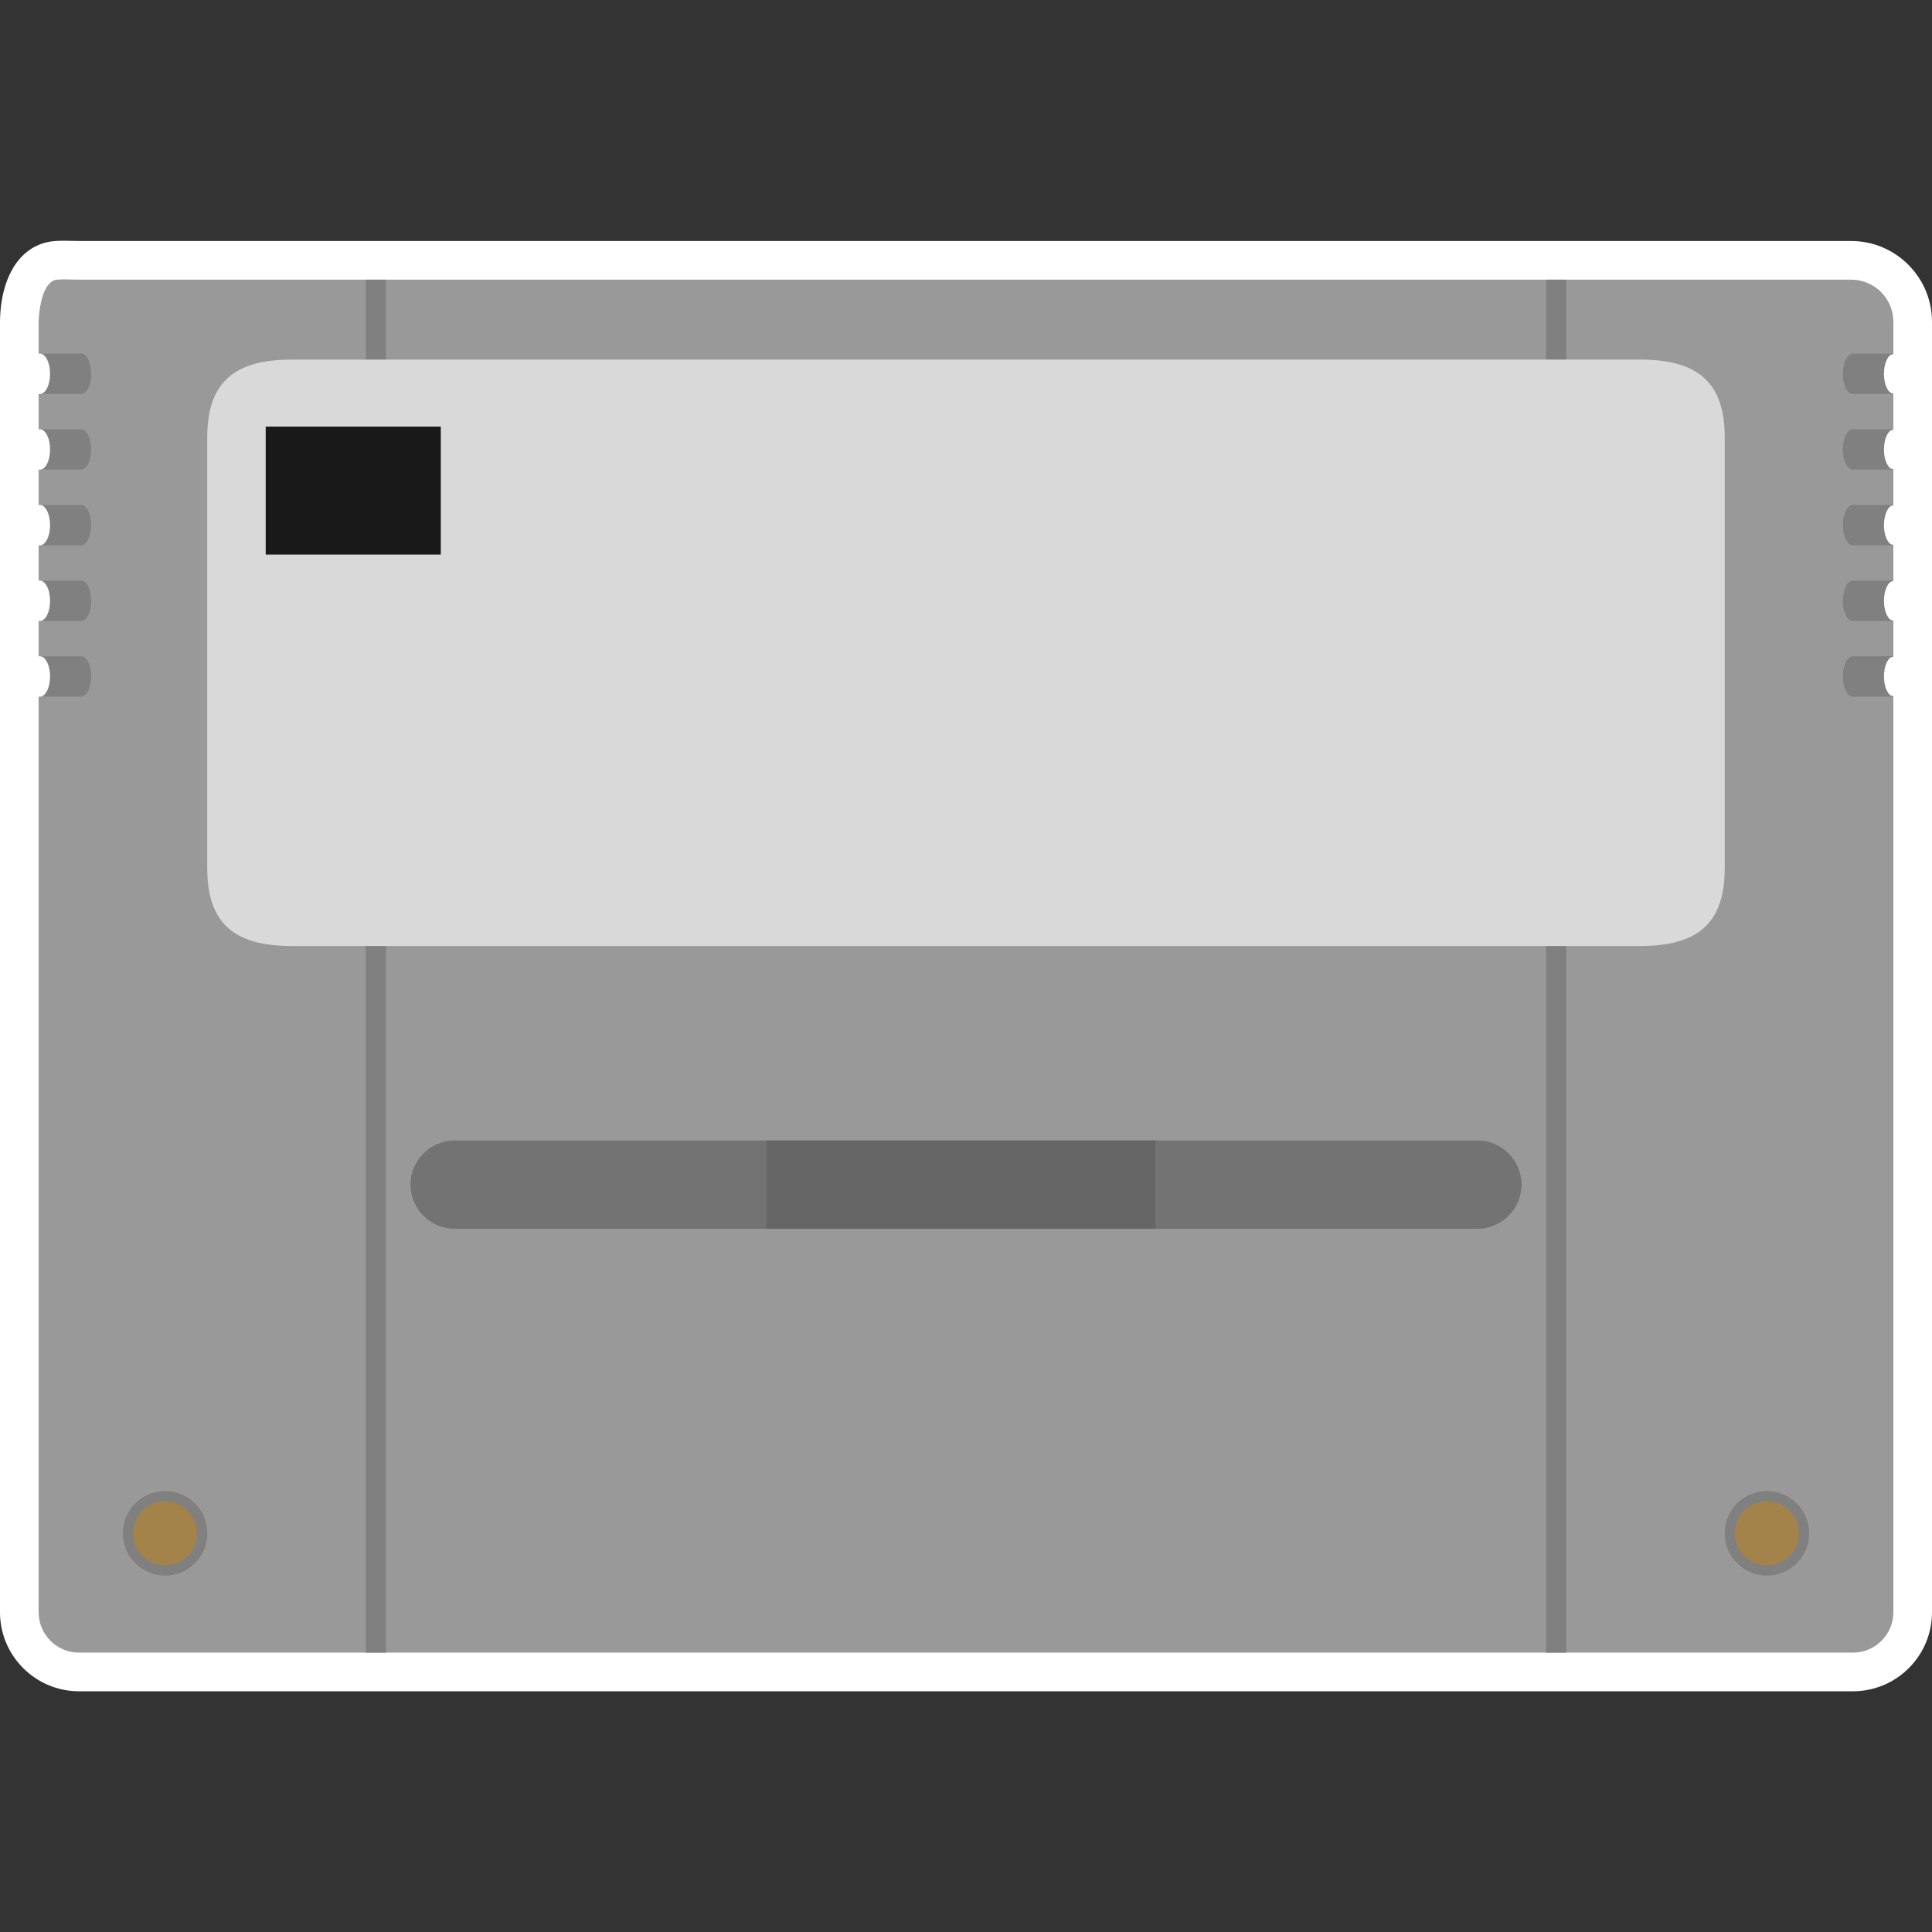 <?xml version="1.0" encoding="UTF-8" standalone="no"?>
<!-- Created with Inkscape (http://www.inkscape.org/) -->

<svg
   xmlns:dc="http://purl.org/dc/elements/1.1/"
   xmlns:cc="http://creativecommons.org/ns#"
   xmlns:rdf="http://www.w3.org/1999/02/22-rdf-syntax-ns#"
   xmlns:svg="http://www.w3.org/2000/svg"
   xmlns="http://www.w3.org/2000/svg"
   xmlns:sodipodi="http://sodipodi.sourceforge.net/DTD/sodipodi-0.dtd"
   xmlns:inkscape="http://www.inkscape.org/namespaces/inkscape"
   id="svg11278"
   version="1.1"
   inkscape:version="0.48.5 r10040"
   width="256"
   height="256"
   xml:space="preserve"
   sodipodi:docname="Nintendo - Super Nintendo Entertainment System-content_J.svg"
   inkscape:export-filename="/Users/margetts/Desktop/BAXY RetroActive/png_clean/Nintendo - Super Nintendo Entertainment System-content_J.png"
   inkscape:export-xdpi="90"
   inkscape:export-ydpi="90"><rect width="100%" height="100%" fill="#333333" stroke="none"/><defs
     id="defs11282"><clipPath
       clipPathUnits="userSpaceOnUse"
       id="clipPath11292"><path
         d="M 0,128 128,128 128,0 0,0 0,128 z"
         id="path11294"
         inkscape:connector-curvature="0" /></clipPath></defs><sodipodi:namedview
     pagecolor="#ffffff"
     bordercolor="#666666"
     borderopacity="1"
     objecttolerance="10"
     gridtolerance="10"
     guidetolerance="10"
     inkscape:pageopacity="0"
     inkscape:pageshadow="2"
     inkscape:window-width="1676"
     inkscape:window-height="1005"
     id="namedview11280"
     showgrid="false"
     inkscape:zoom="5.2625"
     inkscape:cx="80"
     inkscape:cy="80"
     inkscape:window-x="4"
     inkscape:window-y="1"
     inkscape:window-maximized="1"
     inkscape:current-layer="g11286" /><g
     id="g11286"
     inkscape:groupmode="layer"
     inkscape:label="Nintendo - Super Nintendo Entertainment System-content_J"
     transform="matrix(1.25,0,0,-1.25,0,256)"><g
       id="g11288"
       transform="matrix(1.6,0,0,1.6,-3.0000313e-4,-0.017)"><g
         id="g11290"
         clip-path="url(#clipPath11292)"><g
           id="g11296"
           transform="translate(4.208,112.062)"><path
             d="m 0,0 c -0.258,0 -0.491,-0.011 -0.708,-0.035 -2.11,-0.234 -3.45,-2.263 -3.5,-5.295 l 0,-2.15 0,-2.56 0.003,0 -0.003,-0.117 0,-2.336 0,-2.56 0.003,0 -0.003,-0.116 0,-2.336 0,-2.56 0.003,0 -0.003,-0.117 0,-2.336 0,-2.56 0.003,0 -0.003,-0.117 0,-2.336 0,-2.56 0.003,0 -0.003,-0.116 0,-60.659 c 0,-2.888 2.349,-5.237 5.236,-5.237 l 117.527,0 c 2.887,0 5.237,2.349 5.237,5.237 l 0,60.693 0,0.364 0,2.244 0,2.404 0,0.365 0,2.244 0,2.404 0,0.365 0,2.244 0,2.404 0,0.364 0,2.244 0,2.404 0,0.365 0,2.244 0,2.142 c 0,2.951 -2.402,5.353 -5.353,5.353 l -117.295,0 c -0.231,0 -0.436,0.005 -0.621,0.01 C 0.333,-0.004 0.16,0 0,0"
             style="fill:#ffffff;fill-opacity:1;fill-rule:nonzero;stroke:none"
             id="path11298"
             inkscape:connector-curvature="0" /></g><g
           id="g11300"
           transform="translate(2.643,81.855)"><path
             d="m 0,0 -0.083,0 0,-60.659 c 0,-1.478 1.198,-2.676 2.676,-2.676 l 117.527,0 c 1.478,0 2.677,1.198 2.677,2.676 l 0,60.693 c -0.655,0.086 -1.171,0.628 -1.171,1.304 0,0.677 0.516,1.218 1.171,1.305 l 0,2.404 c -0.655,0.086 -1.171,0.627 -1.171,1.304 0,0.677 0.516,1.218 1.171,1.305 l 0,2.403 c -0.655,0.087 -1.171,0.628 -1.171,1.305 0,0.677 0.516,1.218 1.171,1.304 l 0,2.404 c -0.655,0.086 -1.171,0.628 -1.171,1.304 0,0.677 0.516,1.218 1.171,1.305 l 0,2.404 c -0.655,0.086 -1.171,0.627 -1.171,1.304 0,0.677 0.516,1.218 1.171,1.304 l 0,2.142 c 0,1.543 -1.251,2.793 -2.793,2.793 l -117.295,0 c -0.698,0 -1.178,0.043 -1.57,0 -1.179,-0.131 -1.222,-2.793 -1.222,-2.793 l 0,-2.108 0.083,0 c 0.736,0 1.338,-0.602 1.338,-1.338 0,-0.736 -0.602,-1.338 -1.338,-1.338 l -0.083,0 0,-2.336 0.083,0 c 0.736,0 1.338,-0.603 1.338,-1.339 C 1.338,15.64 0.736,15.038 0,15.038 l -0.083,0 0,-2.336 0.083,0 c 0.736,0 1.338,-0.602 1.338,-1.338 0,-0.736 -0.602,-1.339 -1.338,-1.339 l -0.083,0 0,-2.336 0.083,0 C 0.736,7.689 1.338,7.087 1.338,6.351 1.338,5.615 0.736,5.013 0,5.013 l -0.083,0 0,-2.336 0.083,0 C 0.736,2.677 1.338,2.075 1.338,1.338 1.338,0.602 0.736,0 0,0"
             style="fill:#999999;fill-opacity:1;fill-rule:nonzero;stroke:none"
             id="path11302"
             inkscape:connector-curvature="0" /></g><g
           id="g11304"
           transform="translate(10.938,29.217)"><path
             d="m 0,0 c 1.544,0 2.793,-1.248 2.793,-2.793 0,-1.544 -1.249,-2.792 -2.793,-2.792 -1.544,0 -2.793,1.248 -2.793,2.792 C -2.793,-1.248 -1.544,0 0,0"
             style="fill:#a3834a;fill-opacity:1;fill-rule:nonzero;stroke:none"
             id="path11306"
             inkscape:connector-curvature="0" /></g><g
           id="g11308"
           transform="translate(10.938,29.217)"><path
             d="m 0,0 c -1.544,0 -2.793,-1.248 -2.793,-2.793 0,-1.544 1.249,-2.792 2.793,-2.792 1.544,0 2.793,1.248 2.793,2.792 C 2.793,-1.248 1.544,0 0,0 m 0,-0.669 c 1.171,0 2.124,-0.953 2.124,-2.124 0,-1.171 -0.953,-2.123 -2.124,-2.123 -1.171,0 -2.124,0.952 -2.124,2.123 0,1.171 0.953,2.124 2.124,2.124"
             style="fill:#808080;fill-opacity:1;fill-rule:nonzero;stroke:none"
             id="path11310"
             inkscape:connector-curvature="0" /></g><g
           id="g11312"
           transform="translate(117.062,29.217)"><path
             d="m 0,0 c 1.544,0 2.793,-1.248 2.793,-2.793 0,-1.544 -1.249,-2.792 -2.793,-2.792 -1.544,0 -2.793,1.248 -2.793,2.792 C -2.793,-1.248 -1.544,0 0,0"
             style="fill:#a3834a;fill-opacity:1;fill-rule:nonzero;stroke:none"
             id="path11314"
             inkscape:connector-curvature="0" /></g><g
           id="g11316"
           transform="translate(117.062,29.217)"><path
             d="m 0,0 c -1.544,0 -2.793,-1.248 -2.793,-2.793 0,-1.544 1.249,-2.792 2.793,-2.792 1.544,0 2.793,1.248 2.793,2.792 C 2.793,-1.248 1.544,0 0,0 m 0,-0.669 c 1.171,0 2.124,-0.953 2.124,-2.124 0,-1.171 -0.953,-2.123 -2.124,-2.123 -1.171,0 -2.124,0.952 -2.124,2.123 0,1.171 0.953,2.124 2.124,2.124"
             style="fill:#808080;fill-opacity:1;fill-rule:nonzero;stroke:none"
             id="path11318"
             inkscape:connector-curvature="0" /></g><path
           d="m 25.571,18.519 -1.338,0 0,90.963 1.338,0 0,-90.963 z"
           style="fill:#808080;fill-opacity:1;fill-rule:nonzero;stroke:none"
           id="path11320"
           inkscape:connector-curvature="0" /><path
           d="m 103.768,18.519 -1.338,0 0,90.963 1.338,0 0,-90.963 z"
           style="fill:#808080;fill-opacity:1;fill-rule:nonzero;stroke:none"
           id="path11322"
           inkscape:connector-curvature="0" /><g
           id="g11324"
           transform="translate(108.683,104.186)"><path
             d="m 0,0 -89.367,0 c -3.879,0 -5.586,-1.579 -5.586,-5.168 l 0,-28.515 c 0,-3.589 1.707,-5.168 5.586,-5.168 l 89.367,0 c 3.879,0 5.586,1.579 5.586,5.168 l 0,28.515 C 5.586,-1.579 3.879,0 0,0"
             style="fill:#d9d9d9;fill-opacity:1;fill-rule:nonzero;stroke:none"
             id="path11326"
             inkscape:connector-curvature="0" /></g><g
           id="g11328"
           transform="translate(124.817,103.244)"><path
             d="M 0,0 C 0,0.715 0.278,1.293 0.623,1.326 0.613,1.327 0.604,1.338 0.594,1.338 l -2.664,0 c -0.359,0 -0.653,-0.602 -0.653,-1.338 0,-0.736 0.294,-1.338 0.653,-1.338 l 2.664,0 c 0.01,0 0.019,0.011 0.029,0.012 C 0.278,-1.293 0,-0.715 0,0"
             style="fill:#808080;fill-opacity:1;fill-rule:nonzero;stroke:none"
             id="path11330"
             inkscape:connector-curvature="0" /></g><g
           id="g11332"
           transform="translate(124.817,98.231)"><path
             d="M 0,0 C 0,0.715 0.278,1.293 0.623,1.326 0.613,1.327 0.604,1.338 0.594,1.338 l -2.664,0 c -0.359,0 -0.653,-0.602 -0.653,-1.338 0,-0.736 0.294,-1.338 0.653,-1.338 l 2.664,0 c 0.01,0 0.019,0.011 0.029,0.012 C 0.278,-1.293 0,-0.715 0,0"
             style="fill:#808080;fill-opacity:1;fill-rule:nonzero;stroke:none"
             id="path11334"
             inkscape:connector-curvature="0" /></g><g
           id="g11336"
           transform="translate(124.817,93.218)"><path
             d="M 0,0 C 0,0.715 0.278,1.293 0.623,1.326 0.613,1.327 0.604,1.338 0.594,1.338 l -2.664,0 c -0.359,0 -0.653,-0.602 -0.653,-1.338 0,-0.736 0.294,-1.338 0.653,-1.338 l 2.664,0 c 0.01,0 0.019,0.011 0.029,0.012 C 0.278,-1.293 0,-0.715 0,0"
             style="fill:#808080;fill-opacity:1;fill-rule:nonzero;stroke:none"
             id="path11338"
             inkscape:connector-curvature="0" /></g><g
           id="g11340"
           transform="translate(124.817,88.205)"><path
             d="M 0,0 C 0,0.715 0.278,1.293 0.623,1.326 0.613,1.327 0.604,1.338 0.594,1.338 l -2.664,0 c -0.359,0 -0.653,-0.602 -0.653,-1.338 0,-0.736 0.294,-1.338 0.653,-1.338 l 2.664,0 c 0.01,0 0.019,0.011 0.029,0.012 C 0.278,-1.293 0,-0.715 0,0"
             style="fill:#808080;fill-opacity:1;fill-rule:nonzero;stroke:none"
             id="path11342"
             inkscape:connector-curvature="0" /></g><g
           id="g11344"
           transform="translate(124.817,83.193)"><path
             d="M 0,0 C 0,0.715 0.278,1.293 0.623,1.326 0.613,1.327 0.604,1.338 0.594,1.338 l -2.664,0 c -0.359,0 -0.653,-0.602 -0.653,-1.338 0,-0.736 0.294,-1.338 0.653,-1.338 l 2.664,0 c 0.01,0 0.019,0.011 0.029,0.012 C 0.278,-1.293 0,-0.715 0,0"
             style="fill:#808080;fill-opacity:1;fill-rule:nonzero;stroke:none"
             id="path11346"
             inkscape:connector-curvature="0" /></g><g
           id="g11348"
           transform="translate(3.317,103.244)"><path
             d="m 0,0 c 0,0.715 -0.278,1.293 -0.623,1.326 0.01,10e-4 0.019,0.012 0.029,0.012 l 2.664,0 C 2.429,1.338 2.723,0.736 2.723,0 2.723,-0.736 2.429,-1.338 2.07,-1.338 l -2.664,0 c -0.01,0 -0.019,0.011 -0.029,0.012 C -0.278,-1.293 0,-0.715 0,0"
             style="fill:#808080;fill-opacity:1;fill-rule:nonzero;stroke:none"
             id="path11350"
             inkscape:connector-curvature="0" /></g><g
           id="g11352"
           transform="translate(3.317,98.231)"><path
             d="m 0,0 c 0,0.715 -0.278,1.293 -0.623,1.326 0.01,10e-4 0.019,0.012 0.029,0.012 l 2.664,0 C 2.429,1.338 2.723,0.736 2.723,0 2.723,-0.736 2.429,-1.338 2.07,-1.338 l -2.664,0 c -0.01,0 -0.019,0.011 -0.029,0.012 C -0.278,-1.293 0,-0.715 0,0"
             style="fill:#808080;fill-opacity:1;fill-rule:nonzero;stroke:none"
             id="path11354"
             inkscape:connector-curvature="0" /></g><g
           id="g11356"
           transform="translate(3.317,93.218)"><path
             d="m 0,0 c 0,0.715 -0.278,1.293 -0.623,1.326 0.01,10e-4 0.019,0.012 0.029,0.012 l 2.664,0 C 2.429,1.338 2.723,0.736 2.723,0 2.723,-0.736 2.429,-1.338 2.07,-1.338 l -2.664,0 c -0.01,0 -0.019,0.011 -0.029,0.012 C -0.278,-1.293 0,-0.715 0,0"
             style="fill:#808080;fill-opacity:1;fill-rule:nonzero;stroke:none"
             id="path11358"
             inkscape:connector-curvature="0" /></g><g
           id="g11360"
           transform="translate(3.317,88.205)"><path
             d="m 0,0 c 0,0.715 -0.278,1.293 -0.623,1.326 0.01,10e-4 0.019,0.012 0.029,0.012 l 2.664,0 C 2.429,1.338 2.723,0.736 2.723,0 2.723,-0.736 2.429,-1.338 2.07,-1.338 l -2.664,0 c -0.01,0 -0.019,0.011 -0.029,0.012 C -0.278,-1.293 0,-0.715 0,0"
             style="fill:#808080;fill-opacity:1;fill-rule:nonzero;stroke:none"
             id="path11362"
             inkscape:connector-curvature="0" /></g><g
           id="g11364"
           transform="translate(3.317,83.193)"><path
             d="m 0,0 c 0,0.715 -0.278,1.293 -0.623,1.326 0.01,10e-4 0.019,0.012 0.029,0.012 l 2.664,0 C 2.429,1.338 2.723,0.736 2.723,0 2.723,-0.736 2.429,-1.338 2.07,-1.338 l -2.664,0 c -0.01,0 -0.019,0.011 -0.029,0.012 C -0.278,-1.293 0,-0.715 0,0"
             style="fill:#808080;fill-opacity:1;fill-rule:nonzero;stroke:none"
             id="path11366"
             inkscape:connector-curvature="0" /></g><path
           d="m 29.203,91.27 -11.599,0 0,8.477 11.599,0 0,-8.477 z"
           style="fill:#191919;fill-opacity:1;fill-rule:nonzero;stroke:none"
           id="path11368"
           inkscape:connector-curvature="0" /><g
           id="g11370"
           transform="translate(97.878,46.598)"><path
             d="m 0,0 -67.756,0 c -1.61,0 -2.927,1.317 -2.927,2.928 l 0,0 c 0,1.61 1.317,2.927 2.927,2.927 L 0,5.855 c 1.61,0 2.928,-1.317 2.928,-2.927 l 0,0 C 2.928,1.317 1.61,0 0,0"
             style="fill:#737373;fill-opacity:1;fill-rule:nonzero;stroke:none"
             id="path11372"
             inkscape:connector-curvature="0" /></g><path
           d="m 76.547,46.598 -25.764,0 0,5.855 25.764,0 0,-5.855 z"
           style="fill:#666666;fill-opacity:1;fill-rule:nonzero;stroke:none"
           id="path11374"
           inkscape:connector-curvature="0" /></g></g></g></svg>